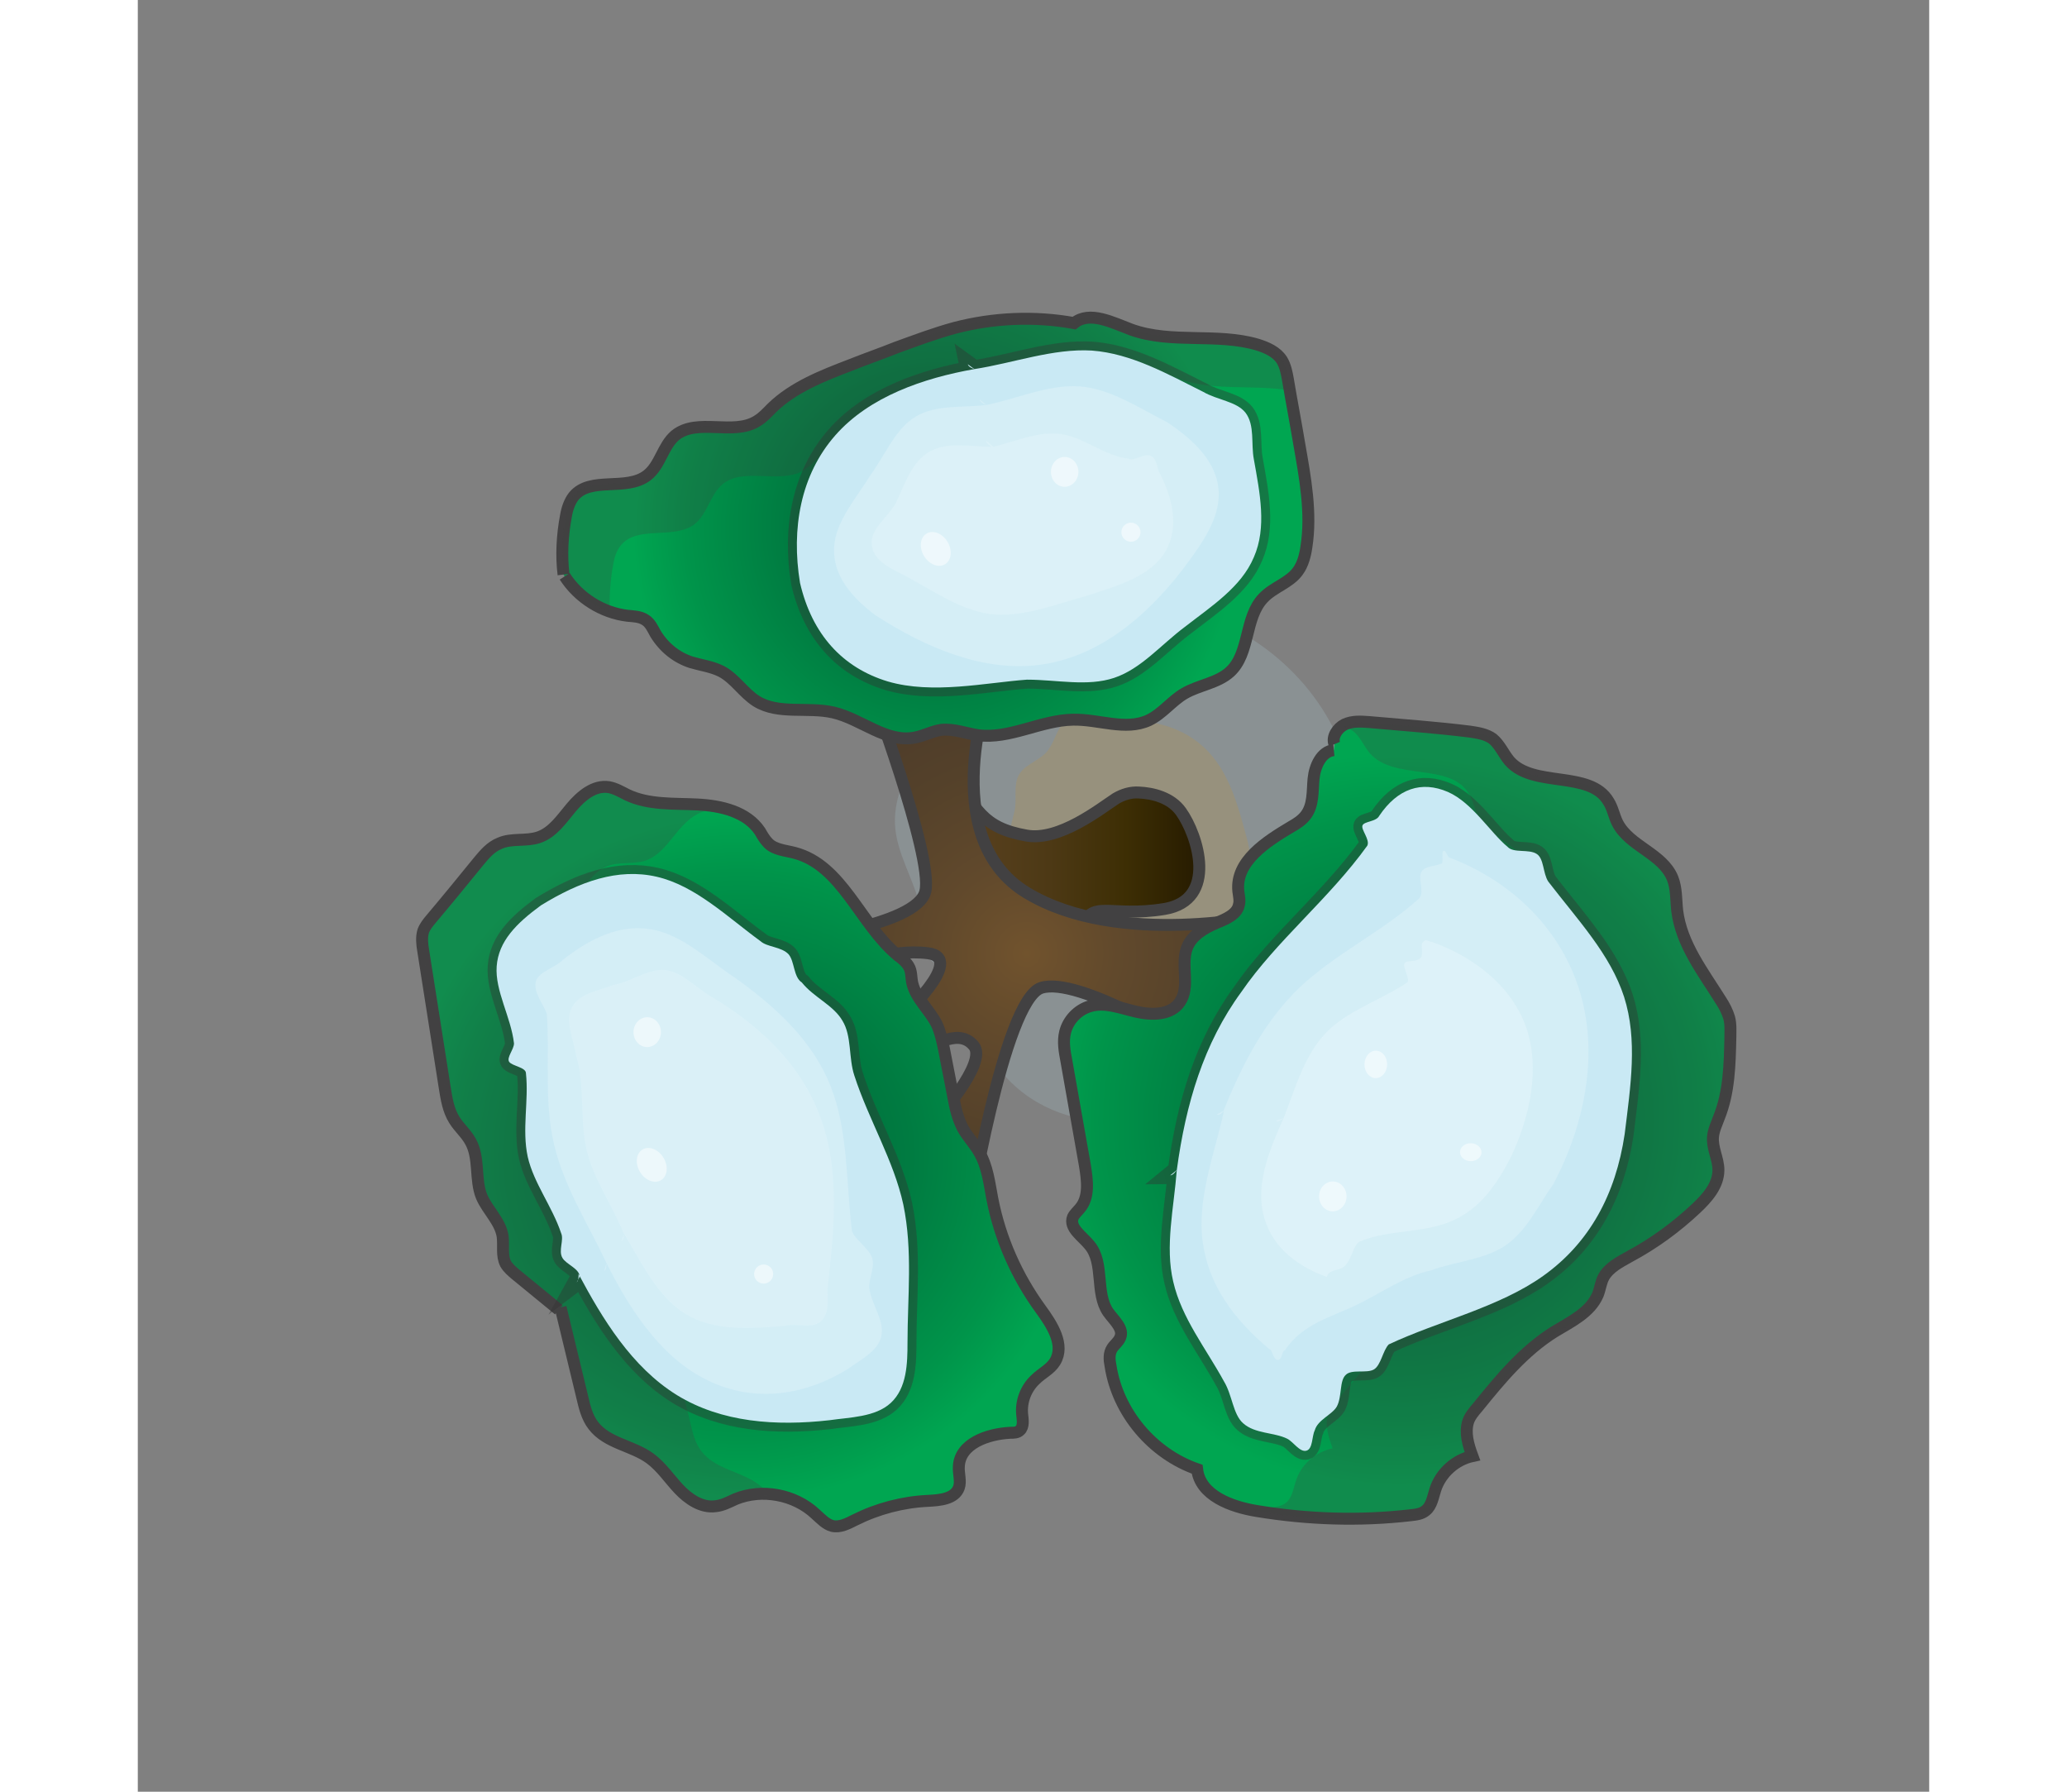 <?xml version="1.0" encoding="utf-8"?>
<!-- Generator: Adobe Illustrator 19.0.0, SVG Export Plug-In . SVG Version: 6.00 Build 0)  -->
<svg version="1.0" id="Calque_7" xmlns="http://www.w3.org/2000/svg" xmlns:xlink="http://www.w3.org/1999/xlink" x="0px" y="0px" width="300px" height="260px"
	 viewBox="0 0 300 300" style="enable-background:new 0 0 300 300;" xml:space="preserve">
<rect x="0" y="0" width="300" height="300" fill="#808080" stroke="none"/>
<style type="text/css">
	.st0{opacity:0.4;}
	.st1{fill:#98A9AF;}
	.st2{opacity:0.75;}
	.st3{fill:#9B9176;}
	.st4{fill:url(#XMLID_5_);stroke:#424142;stroke-width:2;stroke-miterlimit:10;}
	.st5{fill:url(#XMLID_6_);stroke:#424142;stroke-width:2;stroke-miterlimit:10;}
	.st6{fill:url(#XMLID_8_);stroke:#424142;stroke-width:2;stroke-miterlimit:10;}
	.st7{opacity:0.25;fill:#424142;}
	.st8{fill:none;stroke:#333333;stroke-width:3;stroke-miterlimit:10;}
	.st9{fill:#C9E9F4;}
	.st10{fill:#E4F4FA;}
	.st11{fill:#ECF8FD;}
	.st12{opacity:0.5;fill:#FFFFFF;}
	.st13{fill:url(#XMLID_9_);stroke:#424142;stroke-width:2;stroke-miterlimit:10;}
	.st14{fill:#E5F5FA;}
	.st15{fill:url(#XMLID_15_);stroke:#424142;stroke-width:2;stroke-miterlimit:10;}
	.st16{opacity:0.25;}
	.st17{fill:#424142;}
</style>
<g id="XMLID_17_" class="st0">
	<g id="XMLID_65_">
		<path id="XMLID_66_" class="st1" d="M135.9,163.4c3,6.4,5.8,14,11.4,18.8c5.7,4.9,13,6.2,20.6,5.7c2-0.5,4.3,1.2,6.2,0.7
			c1.9-0.5,2.7-2.9,4.2-4.4c4.4-4.4,11.2-6.7,16-10.9c4.8-4.3,7.3-10.1,8.8-16.6c3.5-12.9,2.3-27.1-4.8-38.1
			c-7.2-11.1-19.7-17.6-33.3-18.6c-8.2-1-15.8,0.1-21.8,5c-5.7,4.7-8.8,12.5-12.2,19.4c-2,4.5-4.4,8.8-4.2,13.6
			c0.2,4.8,3.2,9.3,4.2,13.8c0,0.5-1.2,1.9-0.7,2.4s2.7,0,2.7,0.5c0.5,1.5-1.2,3.6-0.8,5.1c0.4,1.5,2.7,2.1,3.6,3.6l-0.4,1.5
			C135.8,164.5,135.9,163.4,135.9,163.4z"/>
	</g>
</g>
<g id="XMLID_20_" class="st2">
	<g id="XMLID_67_">
		<path id="XMLID_77_" class="st3" d="M152.7,156.1c2.5,3,5,8,9.1,10c4.1,2,8.5,0.9,12.5-2.1c3.5-3,8.5-5.2,10.8-9.2
			c2.4-4,1.8-8.8,0.8-13.8c-1.5-5.5-3-11.9-7.4-15.9c-4.4-4.1-10.5-4.9-16.5-4.4c-1.9,0.5-4.3-1-6-0.3c-1.9,0.8-2.2,3.2-3.3,4.8
			c-1,1.9-3.9,2.6-5,4.3c-1.2,1.8-0.4,4.4-0.9,6.4c-1,4-2.1,7.7-0.7,11.1c1.4,3.4,5.2,5.8,6.7,9.3l-0.3,1.2
			C153,157.2,152.7,156.1,152.7,156.1z"/>
	</g>
</g>
<linearGradient id="XMLID_5_" gradientUnits="userSpaceOnUse" x1="134.196" y1="143.48" x2="177.854" y2="143.48">
	<stop  offset="0" style="stop-color:#59411F"/>
	<stop  offset="0.173" style="stop-color:#563F1D"/>
	<stop  offset="0.423" style="stop-color:#4D3915"/>
	<stop  offset="0.718" style="stop-color:#3D2E04"/>
	<stop  offset="1" style="stop-color:#261B00"/>
</linearGradient>
<path id="XMLID_19_" class="st4" d="M134.6,138.3c0,0-1.6-14.7,1.2-10.1c4.5,7.4,5.7,10.4,13,11.7c5.5,1,12.4-4.5,15-6.2
	c1.2-0.7,2.5-1.1,3.9-1c2.2,0.1,5.3,0.8,7,3.2c2.8,3.9,6.3,14.8-2.8,16.3c-9.2,1.5-12.3-1.8-13.7,3.3c-1.3,5.2-11.7,4.2-11.7,4.2
	l-9-11.2L134.6,138.3z"/>
<radialGradient id="XMLID_6_" cx="148.847" cy="159.622" r="42.763" gradientUnits="userSpaceOnUse">
	<stop  offset="0" style="stop-color:#71532D"/>
	<stop  offset="0.354" style="stop-color:#61492C"/>
	<stop  offset="0.748" style="stop-color:#54412A"/>
	<stop  offset="1" style="stop-color:#4F3D2A"/>
</radialGradient>
<path id="XMLID_12_" class="st5" d="M108.6,157.5c0,0,22-2.3,23.3-8.3c1.3-6-9.5-34.7-9.5-34.7h20.4c0,0-9.4,25.7,6.1,35
	c15.4,9.3,40.2,3.7,40.2,3.7l-12.8,21.9c0,0-18.7-11.7-25-9.7c-6.3,2-12.3,39.3-12.3,39.3l-5.4-17.1c0,0,8.8-9.6,6.4-12.5
	c-2.8-3.4-7.6,0.9-8.8,0.5c-3.5-1.1-3.5-5.1-3.5-5.1s11.2-10.1,4.6-10.9c-6.7-0.8-12,2.2-12,2.2L108.6,157.5z"/>
<g id="Calque_5">
	<radialGradient id="XMLID_8_" cx="211.177" cy="187.677" r="61.566" gradientUnits="userSpaceOnUse">
		<stop  offset="0" style="stop-color:#006838"/>
		<stop  offset="0.198" style="stop-color:#006D3A"/>
		<stop  offset="0.485" style="stop-color:#007B41"/>
		<stop  offset="0.824" style="stop-color:#00944A"/>
		<stop  offset="1" style="stop-color:#00A651"/>
	</radialGradient>
	<path id="XMLID_16_" class="st6" d="M200.3,125.6c-2.1,0.2-3.2,2.7-3.4,4.8s0,4.4-1.3,6.1c-0.6,0.8-1.5,1.4-2.4,1.9
		c-4.2,2.5-9.4,5.8-8.9,10.8c0.1,0.8,0.3,1.6,0.1,2.3c-0.3,1.6-2.2,2.4-3.7,3c-2.1,0.9-4.2,2.1-5,4.2c-1.1,2.9,0.6,6.5-1.2,9.1
		c-1.5,2.2-4.7,2.2-7.3,1.6s-5.3-1.7-7.8-0.9c-2,0.6-3.6,2.3-4.1,4.3c-0.4,1.6-0.1,3.2,0.2,4.8c1,5.8,2.1,11.7,3.1,17.5
		c0.4,2.5,0.8,5.3-0.8,7.2c-0.4,0.5-0.9,0.9-1.2,1.5c-0.7,1.8,1.6,3.2,2.8,4.7c2.5,3,0.9,8,3.1,11.2c1,1.4,2.7,2.8,2,4.3
		c-0.3,0.7-0.9,1.1-1.3,1.7c-0.6,0.9-0.5,2-0.3,3c1.2,7.8,7,14.7,14.5,17.3c0.5,4.4,5.7,6.3,10,7c8.5,1.4,17.2,1.7,25.8,0.7
		c0.9-0.1,1.8-0.2,2.5-0.8c1-0.8,1.2-2.3,1.6-3.5c0.9-2.8,3.4-5,6.2-5.6c-0.7-1.9-1.3-3.9-0.7-5.8c0.3-0.9,1-1.7,1.6-2.4
		c3.8-4.7,7.7-9.4,12.8-12.6c2.8-1.7,6-3.2,7.3-6.2c0.4-1,0.5-2.1,1-3c0.9-1.6,2.7-2.5,4.3-3.4c4.1-2.2,7.8-4.9,11.2-8.1
		c1.8-1.7,3.7-3.8,3.7-6.4c0-1.9-1.1-3.7-0.9-5.6c0.1-1.1,0.6-2.1,1-3.2c1.7-4.2,1.8-8.8,1.9-13.3c0-1.1,0.1-2.3-0.2-3.4
		c-0.3-1-0.8-2-1.4-2.9c-3-4.8-6.6-9.4-7.3-15c-0.2-1.8-0.1-3.8-0.8-5.5c-1.7-4.1-7.2-5.3-9.2-9.2c-0.6-1.2-0.8-2.5-1.5-3.6
		c-3.1-5.3-12.6-2.2-16.6-6.8c-1-1.2-1.6-2.7-2.8-3.7c-1.1-0.8-2.5-1-3.8-1.2c-5.6-0.7-11.3-1.1-16.9-1.6c-1.4-0.1-2.8-0.2-4.1,0.4
		c-1.2,0.6-2.2,2.1-1.7,3.3"/>
	<path id="XMLID_35_" class="st7" d="M266.9,170.5c-0.3-1-0.8-2-1.4-2.9c-3-4.8-6.6-9.4-7.3-15c-0.2-1.8-0.1-3.8-0.8-5.5
		c-1.7-4.1-7.2-5.3-9.2-9.2c-0.6-1.2-0.8-2.5-1.5-3.6c-3.1-5.3-12.6-2.2-16.6-6.8c-1-1.2-1.6-2.7-2.8-3.7c-1.1-0.8-2.5-1-3.8-1.2
		c-5.6-0.7-11.3-1.1-16.9-1.6c-1.4-0.1-2.8-0.2-4.1,0.4c-0.2,0.1-0.3,0.2-0.4,0.3c0.5,0.2,1,0.4,1.4,0.7c1.2,0.9,1.8,2.5,2.8,3.7
		c4.1,4.7,13.5,1.5,16.6,6.8c0.7,1.1,0.9,2.4,1.5,3.6c2,3.9,7.5,5.2,9.2,9.2c0.7,1.7,0.6,3.6,0.8,5.5c0.7,5.6,4.3,10.2,7.3,15
		c0.6,0.9,1.1,1.9,1.4,2.9c0.3,1.1,0.3,2.3,0.2,3.4c-0.1,4.5-0.2,9.1-1.9,13.3c-0.4,1-0.9,2-1,3.2c-0.2,1.9,0.9,3.7,0.9,5.6
		c0,2.5-1.8,4.7-3.7,6.4c-3.4,3.1-7.1,5.9-11.2,8.1c-1.6,0.9-3.4,1.8-4.3,3.4c-0.5,0.9-0.6,2-1,3c-1.2,3-4.5,4.5-7.3,6.2
		c-5.1,3.2-9,8-12.8,12.6c-0.6,0.8-1.2,1.5-1.6,2.4c-0.7,1.9,0,3.9,0.7,5.8c-2.9,0.6-5.4,2.8-6.2,5.6c-0.4,1.2-0.6,2.7-1.6,3.5
		c-0.7,0.6-1.6,0.7-2.5,0.8c-1.3,0.1-2.5,0.2-3.8,0.3c0.6,0.1,1.2,0.3,1.8,0.4c8.5,1.4,17.2,1.7,25.8,0.7c0.9-0.1,1.8-0.2,2.5-0.8
		c1-0.8,1.2-2.3,1.6-3.5c0.9-2.8,3.4-5,6.2-5.6c-0.7-1.9-1.3-3.9-0.7-5.8c0.3-0.9,1-1.7,1.6-2.4c3.8-4.7,7.7-9.4,12.8-12.6
		c2.8-1.7,6-3.2,7.3-6.2c0.4-1,0.5-2.1,1-3c0.9-1.6,2.7-2.5,4.3-3.4c4.1-2.2,7.8-4.9,11.2-8.1c1.8-1.7,3.7-3.8,3.7-6.4
		c0-1.9-1.1-3.7-0.9-5.6c0.1-1.1,0.6-2.1,1-3.2c1.7-4.2,1.8-8.8,1.9-13.3C267.2,172.8,267.2,171.6,266.9,170.5z"/>
	<g id="XMLID_26_" class="st0">
		<g id="XMLID_98_">
			<path id="XMLID_101_" class="st8" d="M174,195.9c-0.5,6.4-2,12.8-0.6,18.7c1.4,6.1,5.5,11.2,8.5,16.7c1.4,2.3,1.5,5.5,3.2,7
				c2,1.8,5.2,1.5,7.4,2.6c1,0.5,2.1,2.3,3.2,2s0.9-2.4,1.4-3.4c0.5-1.8,2.9-2.6,3.7-4c0.9-1.7,0.4-4.3,1.5-5.3c1-1,3.5-0.2,4.7-0.9
				s1.5-3.2,2.5-4.2c8.3-3.9,18.5-6.2,25.9-11.5c7.7-5.5,12.1-13.6,13.6-23.7c1-8.1,2.2-15.8-0.1-23c-2.3-7.1-7.7-12.8-12.7-19.3
				c-0.9-1.4-0.7-3.8-1.9-4.6c-1.3-0.9-3.9-0.1-4.9-1.2c-2.9-2.4-5.9-7.4-10-9.2c-4.4-1.9-8.4-0.6-11.5,4c-0.5,1-2.5,0.9-2.8,1.6
				s1.3,2.4,0.8,3.4c-6.4,8.9-15.2,15.9-21.1,24.5C178.5,174.7,175.5,184.8,174,195.9l-1.1,0.9C173.4,196.8,174,195.9,174,195.9z"/>
		</g>
	</g>
	<g id="XMLID_27_">
		<g id="XMLID_102_">
			<path id="XMLID_103_" class="st9" d="M174,195.9c-0.5,6.4-2,12.8-0.6,18.7c1.4,6.1,5.5,11.2,8.5,16.7c1.4,2.3,1.5,5.5,3.2,7
				c2,1.8,5.2,1.5,7.4,2.6c1,0.5,2.1,2.3,3.2,2s0.9-2.4,1.4-3.4c0.5-1.8,2.9-2.6,3.7-4c0.9-1.7,0.4-4.3,1.5-5.3c1-1,3.5-0.2,4.7-0.9
				s1.5-3.2,2.5-4.2c8.3-3.9,18.5-6.2,25.9-11.5c7.7-5.5,12.1-13.6,13.6-23.7c1-8.1,2.2-15.8-0.1-23c-2.3-7.1-7.7-12.8-12.7-19.3
				c-0.9-1.4-0.7-3.8-1.9-4.6c-1.3-0.9-3.9-0.1-4.9-1.2c-2.9-2.4-5.9-7.4-10-9.2c-4.4-1.9-8.4-0.6-11.5,4c-0.5,1-2.5,0.9-2.8,1.6
				s1.3,2.4,0.8,3.4c-6.4,8.9-15.2,15.9-21.1,24.5C178.5,174.7,175.5,184.8,174,195.9l-1.1,0.9C173.4,196.8,174,195.9,174,195.9z"/>
		</g>
	</g>
	<g id="XMLID_28_" class="st0">
		<g id="XMLID_99_">
			<path id="XMLID_100_" class="st10" d="M181.9,186c-1.5,6.9-4.5,14.5-3.6,21.7c0.9,7.3,5.2,13.2,11.2,18.2c0.5,0,0.6,1.8,1.4,1.8
				s0.7-1.6,1.2-1.6c2.9-4.4,7.8-5.6,11.8-7.5c4.2-2,8.1-4.9,12.7-5.9c4-1.5,8.8-1.7,12.5-4.2c3.6-2.5,5.5-6.8,8-10.3
				c5-9.5,7.6-21.2,4.5-31.8c-3.1-10.7-11.4-18.8-21.9-22.8c-0.5-0.2-0.6-1.4-1.1-1.1c-0.3,0.2,0.1,2.1-0.3,2.1
				c-1.1,0.5-2.8,0.3-3.4,1.5c-0.5,1.1,0.6,3.3-0.3,4.3c-5.9,5.4-13.9,9.2-19.9,14.8c-6.1,5.8-9.8,13.2-12.9,20.8l-1.1,0.6
				C181.2,186.9,181.9,186,181.9,186z"/>
		</g>
	</g>
	<g id="XMLID_29_" class="st0">
		<g id="XMLID_105_">
			<path id="XMLID_106_" class="st11" d="M191.9,187.2c-2,4.5-4.6,10.3-3.5,15.7c1.1,5.4,5.2,8.9,10.7,10.9c0.5-1.4,2-0.9,3-1.8
				c1.2-1.1,1.4-3.5,2.5-4.1c4.5-2,10.6-1.4,15.3-3.4c4.8-2,7.7-6.1,10.2-11.1c3-6.5,4.8-14.4,2.4-21.4c-2.5-7-8.8-11.8-15.8-14.3
				c-0.7,0-0.9-0.7-1.6,0.2c-0.3,0.4,0.4,2.4-0.6,2.7c-0.5,0.5-2.2,0.1-2.4,0.8s1,2.6,0.5,3.1c-4.5,3-10,4.7-13.6,8.4
				C195.3,176.8,193.9,182.1,191.9,187.2l-1.3,0.5C191,187.9,191.9,187.2,191.9,187.2z"/>
		</g>
	</g>
	
		<ellipse id="XMLID_30_" transform="matrix(1 1.505481e-002 -1.505481e-002 1 3.038 -2.99)" class="st12" cx="200.1" cy="200.3" rx="2.3" ry="2.5"/>
	
		<ellipse id="XMLID_32_" transform="matrix(1 1.505472e-002 -1.505472e-002 1 2.707 -3.101)" class="st12" cx="207.3" cy="178.2" rx="1.9" ry="2.3"/>
	
		<ellipse id="XMLID_36_" transform="matrix(1 1.505494e-002 -1.505494e-002 1 2.929 -3.338)" class="st12" cx="223.2" cy="192.9" rx="1.8" ry="1.5"/>
</g>
<g id="Calque_6">
	<radialGradient id="XMLID_9_" cx="133.577" cy="88.329" r="50.667" gradientUnits="userSpaceOnUse">
		<stop  offset="0" style="stop-color:#006838"/>
		<stop  offset="0.198" style="stop-color:#006D3A"/>
		<stop  offset="0.485" style="stop-color:#007B41"/>
		<stop  offset="0.824" style="stop-color:#00944A"/>
		<stop  offset="1" style="stop-color:#00A651"/>
	</radialGradient>
	<path id="XMLID_129_" class="st13" d="M71.5,96.5c2.3,3.6,6.3,6.1,10.5,6.6c1,0.1,2.1,0.1,3,0.7c0.8,0.5,1.2,1.4,1.7,2.3
		c1.4,2.3,3.5,4,6,4.8c1.7,0.5,3.4,0.7,5,1.5c2.3,1.2,3.7,3.6,5.9,5c3.7,2.3,8.6,0.9,12.9,1.9c4.7,1.1,8.8,5.1,13.6,4.2
		c1.6-0.3,3-1.1,4.5-1.3c2.1-0.2,4.1,0.6,6.1,0.9c5.3,0.7,10.5-2.5,15.9-2.6c4.3-0.1,8.8,1.9,12.7,0.1c2.3-1.1,3.9-3.3,6-4.5
		c2.4-1.4,5.5-1.7,7.6-3.6c3.4-3.1,2.4-9.1,5.6-12.4c1.7-1.8,4.4-2.5,5.8-4.5c0.8-1.1,1.2-2.6,1.4-4c0.9-5.7-0.2-11.6-1.2-17.3
		c-0.6-3.6-1.3-7.2-1.9-10.8c-0.2-1.1-0.4-2.2-1-3.2c-0.9-1.4-2.5-2.1-4.1-2.6c-6.8-2-14.4-0.1-21.1-2.5c-3.2-1.2-7-3.2-9.6-1.1
		c-6.6-1.2-13.5-0.9-20,0.8c-3.3,0.9-6.5,2.1-9.8,3.3c-2.5,1-5.1,1.9-7.6,2.9c-4.7,1.8-9.6,3.7-13.2,7.2c-0.8,0.8-1.5,1.6-2.5,2.2
		c-4,2.5-10-0.6-13.7,2.4c-2.1,1.8-2.5,5-4.7,6.7c-3.5,2.7-9.5,0.1-12.3,3.5c-0.7,0.9-1.1,2.1-1.3,3.3c-0.6,3.2-0.8,6.6-0.4,9.8"/>
	<path id="XMLID_128_" class="st7" d="M79.6,94.6c0.2-1.2,0.5-2.3,1.3-3.3c2.8-3.4,8.8-0.9,12.3-3.5c2.2-1.7,2.6-4.9,4.7-6.7
		c3.6-3,9.7,0.1,13.7-2.4c0.9-0.6,1.7-1.4,2.5-2.2c3.6-3.5,8.5-5.4,13.2-7.2c2.5-1,5.1-1.9,7.6-2.9c3.2-1.2,6.4-2.4,9.8-3.3
		c6.5-1.7,13.4-1.9,20-0.8c2.6-2.1,6.4-0.1,9.6,1.1c5.9,2.2,12.5,0.9,18.7,2c-0.1-0.7-0.2-1.3-0.4-2c-0.2-1.1-0.4-2.2-1-3.2
		c-0.9-1.4-2.5-2.1-4.1-2.6c-6.8-2-14.4-0.1-21.1-2.5c-3.2-1.2-7-3.2-9.6-1.1c-6.6-1.2-13.5-0.9-20,0.8c-3.3,0.9-6.5,2.1-9.8,3.3
		c-2.5,1-5.1,1.9-7.6,2.9c-4.7,1.8-9.6,3.7-13.2,7.2c-0.8,0.8-1.5,1.6-2.5,2.2c-4,2.5-10-0.6-13.7,2.4c-2.1,1.8-2.5,5-4.7,6.7
		c-3.5,2.7-9.5,0.1-12.3,3.5c-0.7,0.9-1.1,2.1-1.3,3.3c-0.6,3.2-0.8,6.6-0.4,9.8l0.1,0.4c1.7,2.8,4.5,4.9,7.6,5.9
		C79,99.8,79.1,97.2,79.6,94.6z"/>
	<g id="XMLID_124_" class="st0">
		<g id="XMLID_126_">
			<path id="XMLID_127_" class="st8" d="M140.1,61.8c-8.5,1.5-17.6,4.6-23.3,11.1c-5.8,6.6-7.4,15.6-5.9,24.7
				c2,8.6,7.1,14.2,14.7,16.5c7.5,2.2,16.4,0.2,23.3-0.3c5,0,10.1,1.2,14.6-0.3s7.8-5.5,11.8-8.5c4.5-3.5,9.5-6.7,11.6-11.7
				c2.2-5,1-10.8,0-16.4c-0.5-2.6,0.2-5.7-1.4-7.8c-1.5-1.9-4.7-2.1-7.1-3.5c-6-3-12-6.4-18.6-6.9C153.3,58.3,146.6,60.8,140.1,61.8
				L139,61C139.1,61.5,140.1,61.8,140.1,61.8z"/>
		</g>
	</g>
	<g id="XMLID_120_">
		<g id="XMLID_122_">
			<path id="XMLID_123_" class="st9" d="M140.1,61.8c-8.5,1.5-17.6,4.6-23.3,11.1c-5.8,6.6-7.4,15.6-5.9,24.7
				c2,8.6,7.1,14.2,14.7,16.5c7.5,2.2,16.4,0.2,23.3-0.3c5,0,10.1,1.2,14.6-0.3s7.8-5.5,11.8-8.5c4.5-3.5,9.5-6.7,11.6-11.7
				c2.2-5,1-10.8,0-16.4c-0.5-2.6,0.2-5.7-1.4-7.8c-1.5-1.9-4.7-2.1-7.1-3.5c-6-3-12-6.4-18.6-6.9C153.3,58.3,146.6,60.8,140.1,61.8
				L139,61C139.1,61.5,140.1,61.8,140.1,61.8z"/>
		</g>
	</g>
	<g id="XMLID_116_" class="st0">
		<g id="XMLID_118_">
			<path id="XMLID_119_" class="st14" d="M142.1,67.8c-4.1,0.5-8.5-0.1-11.9,2c-3.3,2-4.9,6.1-7.4,9.6c-2.4,3.9-6,7.9-6.2,12.3
				c-0.2,4.6,2.8,8.2,6.9,11.3c8.5,5.5,18.2,9.6,27.7,8.3c9.4-1.3,17.4-7.6,23.9-16.1c3-4,6.3-8.5,5.9-13.2
				c-0.4-4.7-4.1-8.3-8.6-11.3c-4.9-2.5-9.5-5.6-14.6-6C152.5,64.3,147.2,66.8,142.1,67.8l-1.1-0.9C141,67.4,142.1,67.8,142.1,67.8z
				"/>
		</g>
	</g>
	<g id="XMLID_112_" class="st0">
		<g id="XMLID_114_">
			<path id="XMLID_115_" class="st14" d="M143,74.8c-3.5,0-7.4-0.9-10.4,0.8c-3.1,1.8-4.2,5.6-5.7,8.7c-1.3,2.2-4,4.2-4,6.4
				c-0.1,2.7,2.4,4.1,4.6,5.2c5,2.5,9.7,6.1,15.1,6.9c5.4,0.7,10.7-1.5,16.2-3c4.5-1.5,10-2.9,12.8-6.7c2.8-3.9,2.1-8.8-0.4-13.8
				c-0.5-0.5-0.4-2.5-1.6-3c-1-0.5-2.8,1-3.7,0.5c-4-0.5-7.4-3.5-11.1-4.1c-3.8-0.6-7.5,1.1-11.5,2.1l-1.2-1
				C142,74.3,143,74.8,143,74.8z"/>
		</g>
	</g>
</g>
<g id="Calque_4">
	
		<radialGradient id="XMLID_15_" cx="101.037" cy="194.28" r="57.504" gradientTransform="matrix(0.999 -4.729654e-002 4.729654e-002 0.999 -9.023 4.337)" gradientUnits="userSpaceOnUse">
		<stop  offset="0" style="stop-color:#006838"/>
		<stop  offset="0.198" style="stop-color:#006D3A"/>
		<stop  offset="0.485" style="stop-color:#007B41"/>
		<stop  offset="0.824" style="stop-color:#00944A"/>
		<stop  offset="1" style="stop-color:#00A651"/>
	</radialGradient>
	<path id="XMLID_42_" class="st15" d="M70.5,219.3c-2.4-2-4.8-3.9-7.2-5.9c-0.6-0.5-1.3-1.1-1.7-1.8c-0.7-1.4-0.3-3-0.5-4.6
		c-0.4-2.5-2.5-4.3-3.5-6.6c-1.2-2.9-0.3-6.5-1.9-9.3c-0.7-1.3-1.9-2.3-2.7-3.6c-1-1.6-1.3-3.5-1.6-5.4c-1.2-7.6-2.4-15.2-3.6-22.9
		c-0.2-1.1-0.3-2.3,0-3.3c0.3-0.8,0.8-1.4,1.3-2c2.7-3.2,5.4-6.5,8-9.7c1-1.2,2-2.4,3.5-3c2-0.9,4.4-0.3,6.5-1
		c2.4-0.8,3.9-3.1,5.5-5c1.6-1.9,3.8-3.8,6.3-3.4c1.1,0.2,2.1,0.8,3.1,1.3c3.6,1.7,7.8,1.4,11.7,1.6c4,0.2,8.3,1.2,10.5,4.5
		c0.4,0.7,0.8,1.4,1.4,2c1.1,1.1,2.9,1.2,4.4,1.6c8,2.1,10.9,11.9,17.3,17.2c0.7,0.5,1.4,1.1,1.8,1.8c0.5,0.8,0.4,1.9,0.6,2.8
		c0.6,2.6,2.9,4.5,4.1,6.9c0.6,1.3,0.9,2.7,1.2,4.1c0.5,2.7,1.1,5.5,1.6,8.2c0.3,1.7,0.7,3.4,1.5,5c0.8,1.5,2,2.7,2.8,4.1
		c1.4,2.4,1.7,5.2,2.2,7.8c1.3,6.7,4.1,13,8.1,18.5c1.9,2.6,4.1,6,2.4,8.8c-0.8,1.3-2.2,1.9-3.3,3c-1.6,1.5-2.4,3.7-2.2,5.8
		c0.1,0.9,0.3,2.1-0.4,2.7c-0.4,0.4-1,0.4-1.6,0.4c-3.8,0.2-8.4,1.8-8.6,5.6c-0.1,1.2,0.4,2.5,0,3.6c-0.7,1.9-3.2,2.1-5.2,2.2
		c-4.2,0.2-8.4,1.3-12.2,3.2c-1.2,0.6-2.5,1.3-3.8,1c-1.1-0.3-1.9-1.2-2.8-2c-3.5-3.3-9-4.3-13.4-2.5c-1.1,0.5-2.2,1.1-3.4,1.2
		c-2.3,0.3-4.5-1.2-6.1-2.9c-1.6-1.7-2.9-3.7-4.8-5.1c-3-2.2-7.2-2.5-9.5-5.5c-1.1-1.4-1.5-3.2-1.9-4.9c-1.2-5-2.4-9.9-3.6-14.9"/>
	<g id="XMLID_39_" class="st16">
		<path id="XMLID_41_" class="st17" d="M103.9,248.5c-3-2.2-7.2-2.5-9.5-5.5c-1.1-1.4-1.5-3.2-1.9-4.9c-1.2-5-2.4-9.9-3.6-14.9
			l-0.5,0c-2.4-2-4.8-3.9-7.2-5.9c-0.6-0.5-1.3-1.1-1.7-1.8c-0.7-1.4-0.3-3-0.5-4.6c-0.4-2.5-2.5-4.3-3.5-6.6
			c-1.2-2.9-0.3-6.5-1.9-9.3c-0.7-1.3-1.9-2.3-2.7-3.6c-1-1.6-1.3-3.5-1.6-5.4c-1.2-7.6-2.4-15.2-3.6-22.9c-0.2-1.1-0.3-2.3,0-3.3
			c0.3-0.8,0.8-1.4,1.3-2c2.7-3.2,5.4-6.5,8-9.7c1-1.2,2-2.4,3.5-3c2-0.9,4.4-0.3,6.5-1c2.4-0.8,3.9-3.1,5.5-5
			c1.6-1.9,3.8-3.8,6.3-3.4c1.1,0.2,2.1,0.8,3.1,1.3c1.1,0.5,2.3,0.8,3.5,1.1c-2.4-2.5-6.2-3.3-9.7-3.5c-4-0.2-8.1,0.1-11.7-1.6
			c-1-0.5-2-1.1-3.1-1.3c-2.5-0.4-4.7,1.5-6.3,3.4c-1.6,1.9-3.1,4.2-5.5,5c-2.1,0.7-4.5,0.1-6.5,1c-1.4,0.6-2.5,1.8-3.5,3
			c-2.7,3.2-5.4,6.5-8,9.7c-0.5,0.6-1,1.2-1.3,2c-0.4,1.1-0.2,2.2,0,3.3c1.2,7.6,2.4,15.2,3.6,22.9c0.3,1.9,0.6,3.8,1.6,5.4
			c0.8,1.3,2,2.3,2.7,3.6c1.5,2.8,0.7,6.3,1.9,9.3c0.9,2.3,3,4.1,3.5,6.6c0.3,1.5-0.2,3.2,0.5,4.6c0.4,0.7,1,1.3,1.7,1.8
			c2.4,2,4.8,3.9,7.2,5.9l0.5,0c1.2,5,2.4,9.9,3.6,14.9c0.4,1.7,0.9,3.5,1.9,4.9c2.3,2.9,6.5,3.3,9.5,5.5c1.9,1.4,3.2,3.4,4.8,5.1
			c1.6,1.7,3.8,3.2,6.1,2.9c1.2-0.2,2.3-0.8,3.4-1.2c1.8-0.7,3.7-1,5.6-0.9C105.3,249.7,104.6,249,103.9,248.5z"/>
		<path id="XMLID_40_" class="st17" d="M118.1,255.2c-0.4,0.2-0.7,0.3-1.1,0.5c1.1,0,2.2-0.6,3.3-1.1c0.1,0,0.1,0,0.2-0.1
			C119.6,254.7,118.9,254.9,118.1,255.2z"/>
	</g>
	<g id="Calque_8">
		<g id="XMLID_3_" class="st0">
			<g id="XMLID_48_">
				<path id="XMLID_49_" class="st8" d="M73.8,213.3c4,7.5,8.9,15.6,16.5,20.3c7.5,4.6,16.6,5.2,25.5,4.2c3.4-0.5,7.7-0.5,10.3-2.9
					c2.7-2.5,2.8-6.6,2.8-10.1c0-7.6,0.9-15.4-0.7-23.1c-1.6-7.4-5.8-14.2-8.2-21.6c-1-3-0.4-6.6-2-9.2c-1.5-2.6-4.8-3.9-6.8-6.4
					c-1.4-0.9-1.2-3.5-2.2-4.7c-1.2-1.3-3.6-1.2-4.7-2.2c-5.5-4-10.9-9.3-17.4-10.8c-6.5-1.5-12.9,0.8-19.4,4.8
					c-4.1,3-7.1,6-7.4,10.2c-0.3,4.1,2.4,8.5,2.9,12.9c0,1-1.3,2.4-0.8,3.1s2.8,0.9,2.8,1.9c0.5,4.6-0.7,9.4,0.3,14
					c1,4.4,4.1,8.3,5.6,12.8c0.5,1.1-0.5,2.9,0.2,4.1c0.6,1.1,2.9,1.8,2.9,3.2l-0.5,0.9C73.9,214.4,73.8,213.3,73.8,213.3z"/>
			</g>
		</g>
		<g id="XMLID_22_">
			<g id="XMLID_70_">
				<path id="XMLID_71_" class="st9" d="M73.8,213.3c4,7.5,8.9,15.6,16.5,20.3c7.5,4.6,16.6,5.2,25.5,4.2c3.4-0.5,7.7-0.5,10.3-2.9
					c2.7-2.5,2.8-6.6,2.8-10.1c0-7.6,0.9-15.4-0.7-23.1c-1.6-7.4-5.8-14.2-8.2-21.6c-1-3-0.4-6.6-2-9.2c-1.5-2.6-4.8-3.9-6.8-6.4
					c-1.4-0.9-1.2-3.5-2.2-4.7c-1.2-1.3-3.6-1.2-4.7-2.2c-5.5-4-10.9-9.3-17.4-10.8c-6.5-1.5-12.9,0.8-19.4,4.8
					c-4.1,3-7.1,6-7.4,10.2c-0.3,4.1,2.4,8.5,2.9,12.9c0,1-1.3,2.4-0.8,3.1s2.8,0.9,2.8,1.9c0.5,4.6-0.7,9.4,0.3,14
					c1,4.4,4.1,8.3,5.6,12.8c0.5,1.1-0.5,2.9,0.2,4.1c0.6,1.1,2.9,1.8,2.9,3.2l-0.5,0.9C73.9,214.4,73.8,213.3,73.8,213.3z"/>
			</g>
		</g>
		<g id="XMLID_1_" class="st0">
			<g id="XMLID_72_">
				<path id="XMLID_74_" class="st10" d="M78.5,211.5c3.5,7,8.6,15.3,16.3,19.3c7.6,4,16.3,3.3,24.3-1.7c2-1.5,4.8-2.8,5.4-5.3
					c0.6-2.5-1.4-5.1-1.9-7.6c-0.5-1.5,0.9-3.8,0.4-5.5c-0.5-1.7-2.9-3.1-3.4-4.6c-1-8-0.6-16.8-3.6-24.3c-3-7.5-9-13.1-16-18.1
					c-4.4-2.9-8.8-7.2-14-8.1c-5.3-0.9-10.2,1.5-14.8,5.1c-1.4,1.4-3.9,1.9-4.5,3.5c-0.6,1.9,1.3,4,1.8,5.6c0.5,7-0.5,14.6,1.2,21.8
					C71.4,198.8,75.5,205.1,78.5,211.5l-0.4,1.3C78.5,212.7,78.5,211.5,78.5,211.5z"/>
			</g>
		</g>
		<g id="XMLID_4_" class="st16">
			<g id="XMLID_75_">
				<path id="XMLID_76_" class="st11" d="M81.4,206.5c3,5,5.6,10.6,10.3,13.5c4.8,2.9,10.7,2.5,16.7,2c1.8-0.5,4.3,0.5,5.8-0.6
					c1.7-1.3,1.3-3.8,1.3-5.5c1-9,2.2-19.3-1-28.3c-3.1-9-10.1-15.8-18.6-20.8c-2.5-1.5-4.8-4.1-7.7-4.4c-2.8-0.2-5.6,2-8.5,2.5
					c-2.6,1-5.8,1.4-7,3.8c-1.2,2.2,0.2,5.1,0.7,8c1.5,5,0.6,10.5,1.7,15.6c1.1,5,4.3,9.3,6.3,14.3l-0.4,1.2
					C81.5,207.6,81.4,206.5,81.4,206.5z"/>
			</g>
		</g>
		
			<ellipse id="XMLID_7_" transform="matrix(1 1.505481e-002 -1.505481e-002 1 2.611 -1.265)" class="st12" cx="85.3" cy="172.8" rx="2.3" ry="2.5"/>
		
			<ellipse id="XMLID_10_" transform="matrix(0.857 -0.516 0.516 0.857 -88.251 72.301)" class="st12" cx="86" cy="195" rx="2.3" ry="3"/>
		
			<ellipse id="XMLID_14_" transform="matrix(1 1.505481e-002 -1.505481e-002 1 3.223 -1.554)" class="st12" cx="104.8" cy="213.3" rx="1.6" ry="1.6"/>
		
			<ellipse id="XMLID_18_" transform="matrix(1 1.505481e-002 -1.505481e-002 1 1.208 -2.327)" class="st12" cx="155.2" cy="79" rx="2.3" ry="2.5"/>
		
			<ellipse id="XMLID_13_" transform="matrix(0.857 -0.516 0.516 0.857 -28.281 82.088)" class="st12" cx="133.6" cy="91.9" rx="2.3" ry="3"/>
		
			<ellipse id="XMLID_11_" transform="matrix(1 1.505481e-002 -1.505481e-002 1 1.36 -2.494)" class="st12" cx="166.3" cy="89.1" rx="1.6" ry="1.6"/>
	</g>
</g>
</svg>
